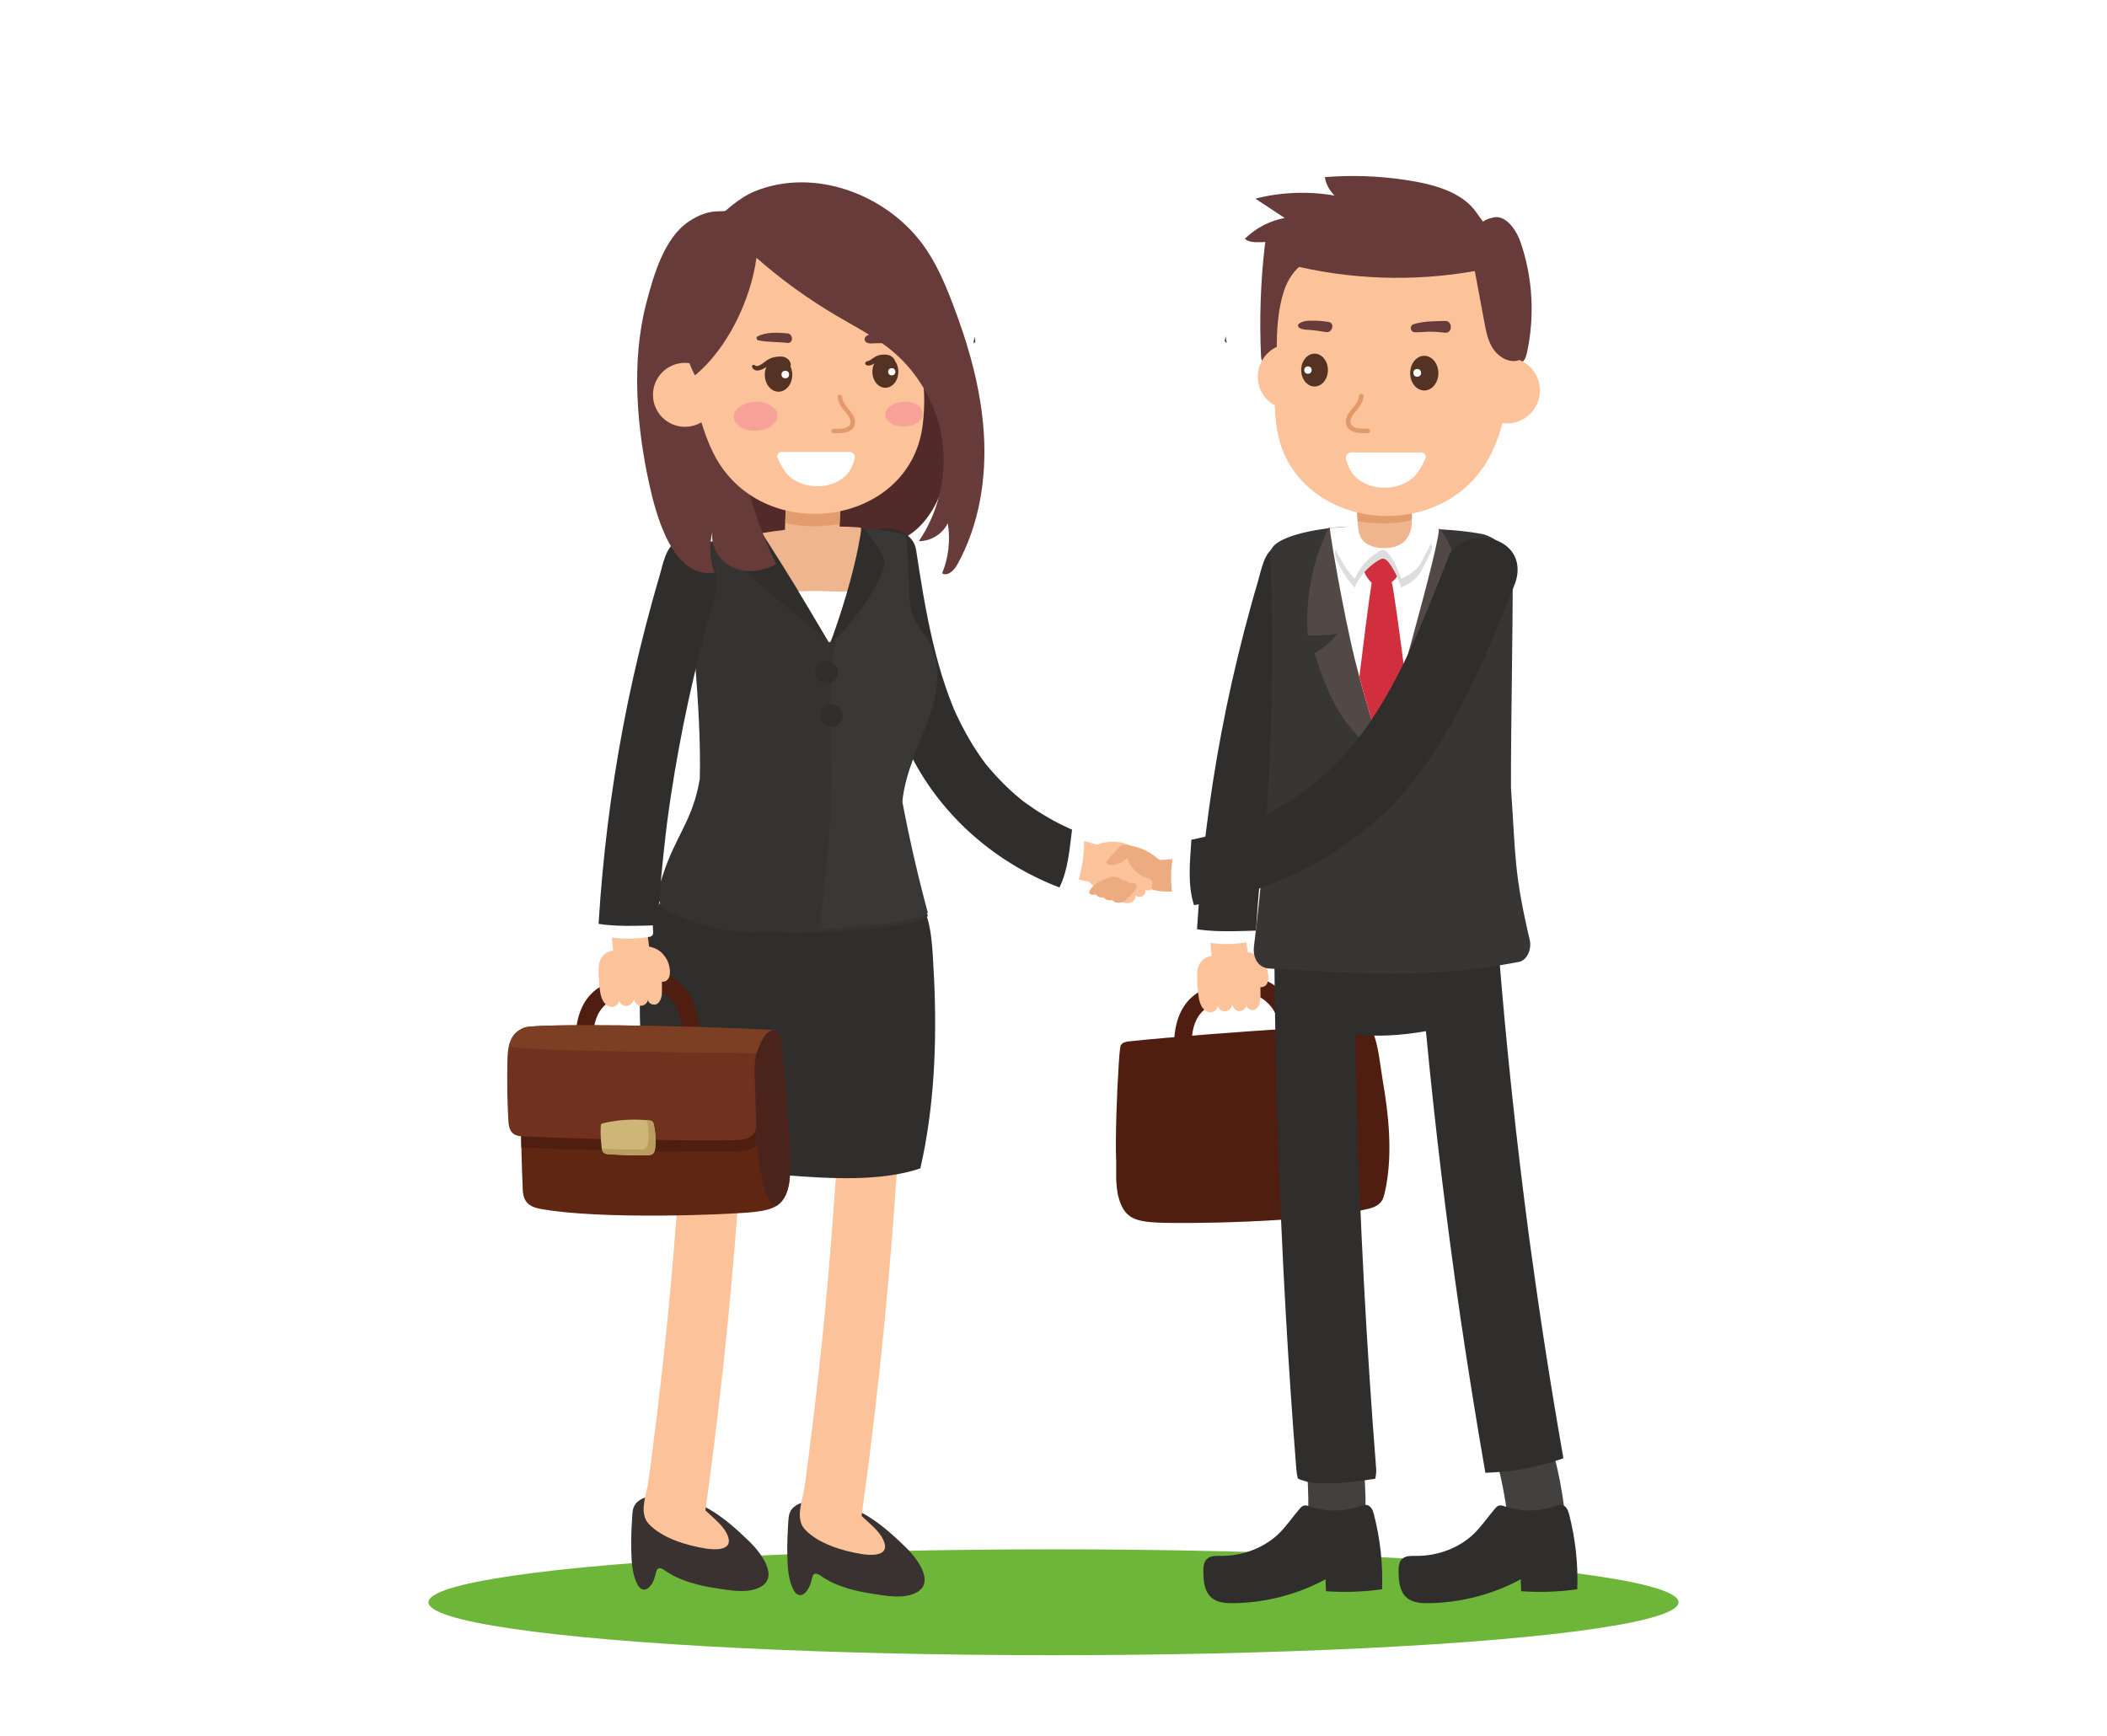 <?xml version="1.0" encoding="utf-8"?>
<!-- Generator: Adobe Illustrator 18.0.0, SVG Export Plug-In . SVG Version: 6.00 Build 0)  -->
<!DOCTYPE svg PUBLIC "-//W3C//DTD SVG 1.1//EN" "http://www.w3.org/Graphics/SVG/1.1/DTD/svg11.dtd">
<svg version="1.1" id="Layer_1" xmlns="http://www.w3.org/2000/svg" xmlns:xlink="http://www.w3.org/1999/xlink" x="0px" y="0px"
	 viewBox="0 0 2272 1872" enable-background="new 0 0 2272 1872" xml:space="preserve">
<rect fill="#FFFFFF" width="2272" height="1872"/>
<ellipse fill="#6eb639" cx="1136" cy="1727.9" rx="674" ry="57.1"/>
<g>
	<g>
		<path fill="#3A3230" d="M976.8,1668.7c-13.7-13.3-28-26.3-45-36c-17-9.7-37-15.8-57-14.1c-9.1,0.8-19,4-22.7,11.6
			c-1.5,3-1.7,6.4-2,9.7c-0.8,12.9-1.5,25.9-1.1,38.8c0.4,12.1,1,25.1,6.7,36c3,5.7,7.9,7.6,12.7,2.8c4.1-4,6.2-10.5,7.3-15.8
			c0.1-0.3,0.1-0.6,0.2-0.8c0.3-1.2,0.7-2.5,1.7-3.2c2.1-1.5,5.1,0.1,7.3,1.6c16.7,11.7,37.1,16.6,57,19.6c13.8,2.1,31,5.3,44.3-0.5
			C1010.5,1707.8,988,1679.6,976.8,1668.7z"/>
		<path fill="#3A3230" d="M808.5,1662.8c-13.7-13.3-28-26.3-45-36c-17-9.7-37-15.8-57-14.1c-9.1,0.8-19,4-22.7,11.6
			c-1.5,3-1.7,6.4-2,9.7c-0.8,12.9-1.5,25.9-1.1,38.8c0.4,12.1,1,25.1,6.7,36c3,5.7,7.9,7.6,12.7,2.8c4.1-4,6.2-10.5,7.3-15.8
			c0.1-0.3,0.1-0.6,0.2-0.8c0.3-1.2,0.7-2.5,1.7-3.2c2.1-1.5,5.1,0.1,7.3,1.6c16.7,11.7,37.1,16.6,57,19.6c13.8,2.1,31,5.3,44.3-0.5
			C842.1,1701.9,819.7,1673.7,808.5,1662.8z"/>
		<path fill="#FCC29A" d="M1247.3,937.7c-7.1-12.1-17.9-22.3-31-27.1c-10.7-3.9-22.9-3.9-33.3,0.4c-6.4-1.7-13.8-5-20.4-4.5
			c0,0,0,0,0,0c-0.7-0.1-1.4-0.1-2-0.1c-0.2,0-0.3-0.1-0.5-0.1c-1.8-0.5-3,0.9-2.9,2.4c-0.3,0.6-0.6,1.1-0.9,1.7
			c-1.1-0.1-2.1,0-3.1,0.4c-4.1,1.8-3.2,13.4-3.1,16.9c0,0.6,0.3,1.1,0.6,1.4c0,0.4-0.1,0.8-0.1,1.2c0,1.6,0,3.3,0.1,4.9
			c-0.1,1.3-0.2,2.6-0.3,3.8c-0.9,1.1-0.8,3.1,0.8,3.9c0.1,1.2,0.3,2.4,0.4,3.5c1.5-0.1,2.9-0.3,4.4-0.4c5.8,2.3,11.7,3.8,17.8,4.6
			c9.4,9.2,20.7,16.5,33,21.3c3.6,1.4,7.4,2.6,11.2,1.8c3.7-0.8,7.1-4.4,6.4-8.2c2,1.9,5.3,2.2,7.7,0.8s3.7-4.4,3-7.1
			c1.8,1.5,4.8,1.5,6.4-0.2c1.7-1.6,1.9-4.6,0.4-6.4c3.1,2.1,7.5-0.8,8.3-4.4C1250.8,944.5,1249.2,940.8,1247.3,937.7z"/>
		<path fill="#FCC29A" d="M767.6,1177.6c-19.1,0.7-30.5,16.1-31.5,33.9c-2,34.4-4.2,68.9-6.9,103.3c-1.3,17.2-2.7,34.4-4.2,51.6
			c-0.7,8.6-1.5,17.2-2.3,25.8c-0.4,4.7-0.9,9.4-1.3,14.1c-0.1,1.4-0.3,2.8-0.4,4.2c-0.1,1.2-0.3,2.7-0.3,3.4
			c-4,40.6-8.5,81.1-13.5,121.6c-2.5,20.5-5.2,41-7.9,61.4c-1.9,14.3-11.2,34.9,0.7,47c14.9,15.2,40.4,22.7,60.7,26
			c8.8,1.4,29.8,3.1,24.4-12.7c-3.8-11.1-14.7-19-22.8-26.9c-0.5-0.5-1.1-1-1.6-1.5c19.3-139.2,33-279.2,40.9-419.5
			C802.5,1191.3,784.2,1177,767.6,1177.6z"/>
		<path fill="#FCC29A" d="M936,1183.6c-19.1,0.7-30.5,16.1-31.5,33.9c-2,34.4-4.2,68.9-6.9,103.3c-1.3,17.2-2.7,34.4-4.2,51.6
			c-0.7,8.6-1.5,17.2-2.3,25.8c-0.4,4.7-0.9,9.4-1.3,14.1c-0.1,1.4-0.3,2.8-0.4,4.2c-0.1,1.2-0.3,2.7-0.3,3.4
			c-4,40.6-8.5,81.1-13.5,121.6c-2.5,20.5-5.2,41-7.9,61.4c-1.9,14.3-11.2,34.9,0.7,47c14.9,15.2,40.4,22.7,60.7,26
			c8.8,1.4,29.8,3.1,24.4-12.7c-3.8-11.1-14.7-19-22.8-26.9c-0.5-0.5-1.1-1-1.6-1.5c19.3-139.2,33-279.2,40.9-419.5
			C970.9,1197.3,952.6,1183,936,1183.6z"/>
		<path fill="#583013" d="M1051.8,368.6c-0.3-1.9-0.7-3.9-1-5.8c-0.3,2.5-0.7,5.1-1.2,7.6C1050.3,369.8,1051,369.2,1051.8,368.6z"/>
		<path fill="#302E2D" d="M997.2,1236.9c12.6-68.6,13.1-138.1,8.6-207.4c-0.9-13.3-2-26.2-5.7-39c-3.1-10.9-6.5-21.6-8.2-32.8
			c-1-2-2.2-3.8-3.6-5.6c-0.1-0.1-0.1-0.1-0.2-0.2c-75.1-14-153-13.4-227.9,1.8c-1.7-4.4-6.1-7.7-10.5-7c-1.1-1.2-2.5-2.2-4.1-2.8
			c0,0,0-0.1-0.1-0.1c-1.1-2.5-3-4.5-6-5.4c-4.6-1.4-11.2,1.6-12,7.2c-0.1,0.8-0.2,1.6-0.4,2.3c-0.1,0.2-0.2,0.3-0.2,0.5
			c-0.7,1.3-1.5,2.6-2.2,3.8c-8.5,11.5-15.1,24.1-20,37.9c-1.2,3.4-2.2,6.9-3.1,10.4c-1.1,2.2-2.1,4.4-3,6.7
			c-8.9,21.8-8.6,46.3-8.7,69.7c-0.3,49.9,3.8,99.8,11.4,149.1c0.5,3.1,2,5.1,3.9,6.3c-0.1,1-0.1,2.1-0.2,3.1
			c-0.3,5,59.1,18.8,66.1,20.5c24.7,5.7,49.8,9.5,75.1,11.4c45,3.5,102.8,7.5,146.2-7.3C994.2,1252.4,995.7,1244.7,997.2,1236.9z"/>
		<g>
			<path fill="#501E10" d="M739.6,1067.2c-11.2-14.3-28.2-21.8-46.3-18.8c-16.1,2.6-33.8,7.7-47.5,16.6
				c-16.2,10.6-22.8,27.8-24.7,46.3c-0.5,5.2,4.7,9.5,9.5,9.5c5.6,0,9-4.4,9.5-9.5c1.3-12.6,5.9-23.7,16.7-30.8
				c10.9-7.1,24.9-10.2,37.4-13c12.6-2.8,22.7,2.2,30.7,11.8c9.1,10.8,10.4,27,10.6,40.4c0.1,12.3,19.2,12.3,19,0
				C754.5,1101.2,751.3,1082.1,739.6,1067.2z"/>
			<g>
				<path fill="#5F2712" d="M741.5,1138.7c-46.2,8.6-91.5,22.1-135.8,37.7c-14.1,4.9-28.3,10.2-40.2,19.3c-1.2,0.9-2.3,1.9-3,3.2
					c-0.8,1.6-0.8,3.4-0.8,5.2c0,22.9,0.9,53,2,78.9c0.5,12.6,6.3,18.3,18.7,20.6c65.3,12.1,204.2,6.2,228.9,3.6
					c7.3-0.8,14.8-1.7,21.6-4.5c24.2-9.7,18.7-45.7,18.5-65.7c-0.4-35.7-8.9-119.2-11-122.3c-4.3-6.2-13.7-2.7-21.2-1.9
					c-19.1,2-35.3,14.5-53.6,20.5C757.7,1135.9,749.6,1137.2,741.5,1138.7z"/>
				<path fill="#4A241B" d="M840.2,1114.7c-4.3-6.2-13.7-2.7-21.2-1.9c-0.4,0-0.8,0.1-1.2,0.2c-2.6,18.2-6.2,36.5-6.6,54.9
					c-0.4,20,1.5,40.4,4,60.2c2.3,18.1,4.4,37,9.3,54.6c2.4,8.5,6,15.4,12.3,17.9c19.5-12,14.6-44.9,14.4-63.7
					C850.9,1201.3,842.4,1117.7,840.2,1114.7z"/>
				<g>
					<path fill="#5F2712" d="M850.5,1278.1c-0.1,0.5-0.2,1-0.3,1.4C850.2,1279.1,850.4,1278.6,850.5,1278.1z"/>
					<path fill="#5F2712" d="M850,1280.3c-0.1,0.5-0.2,0.9-0.3,1.4C849.7,1281.2,849.9,1280.8,850,1280.3z"/>
					<path fill="#5F2712" d="M850.8,1275.9c-0.1,0.5-0.2,1.1-0.3,1.6C850.7,1276.9,850.8,1276.4,850.8,1275.9z"/>
					<path fill="#5F2712" d="M849.4,1282.5c-0.1,0.4-0.3,0.9-0.4,1.3C849.2,1283.4,849.3,1282.9,849.4,1282.5z"/>
					<path fill="#5F2712" d="M851.6,1269.4c-0.2,2.1-0.4,4.2-0.7,6.2C851.2,1273.5,851.4,1271.5,851.6,1269.4z"/>
					<path fill="#5F2712" d="M847.2,1288.6c-0.2,0.4-0.4,0.8-0.6,1.1C846.8,1289.4,847,1289,847.2,1288.6z"/>
					<path fill="#5F2712" d="M851.7,1267.4c0,0.6-0.1,1.1-0.1,1.7C851.7,1268.5,851.7,1268,851.7,1267.4z"/>
					<path fill="#5F2712" d="M848.8,1284.6c-0.1,0.4-0.3,0.8-0.4,1.2C848.5,1285.4,848.6,1285,848.8,1284.6z"/>
					<path fill="#5F2712" d="M845.1,1292.3c-0.2,0.4-0.5,0.7-0.7,1C844.7,1293,844.9,1292.7,845.1,1292.3z"/>
					<path fill="#5F2712" d="M848,1286.6c-0.2,0.4-0.3,0.8-0.5,1.2C847.7,1287.4,847.9,1287.1,848,1286.6z"/>
					<path fill="#5F2712" d="M851.9,1255.9c0,0.5,0,0.9,0,1.4C851.9,1256.8,851.9,1256.3,851.9,1255.9z"/>
					<path fill="#5F2712" d="M851.8,1251.3c0,0.5,0,0.9,0,1.4C851.8,1252.2,851.8,1251.7,851.8,1251.3z"/>
					<path fill="#5F2712" d="M851.7,1249c0,0.5,0,1,0.1,1.5C851.7,1249.9,851.7,1249.4,851.7,1249z"/>
					<path fill="#5F2712" d="M851.5,1243.6c0.1,1.5,0.1,3.1,0.2,4.8C851.6,1246.7,851.5,1245.1,851.5,1243.6z"/>
					<path fill="#5F2712" d="M851.4,1241.5c0,0.4,0,0.9,0,1.3C851.4,1242.4,851.4,1242,851.4,1241.5z"/>
					<path fill="#5F2712" d="M851.3,1239.5c0,0.4,0,0.9,0,1.3C851.3,1240.4,851.3,1239.9,851.3,1239.5z"/>
					<path fill="#5F2712" d="M851.9,1262.9c0,0.5,0,1,0,1.5C851.9,1263.8,851.9,1263.3,851.9,1262.9z"/>
					<path fill="#5F2712" d="M851.9,1260.5c0,0.5,0,1,0,1.4C851.9,1261.5,851.9,1261,851.9,1260.5z"/>
					<path fill="#5F2712" d="M851.8,1265.2c0,0.5,0,1-0.1,1.5C851.8,1266.2,851.8,1265.7,851.8,1265.2z"/>
					<path fill="#5F2712" d="M844,1294.1c-0.2,0.3-0.5,0.7-0.8,1C843.5,1294.7,843.7,1294.4,844,1294.1z"/>
					<path fill="#5F2712" d="M851.8,1253.6c0,0.5,0,0.9,0,1.4C851.9,1254.5,851.9,1254,851.8,1253.6z"/>
					<path fill="#5F2712" d="M851.9,1258.2c0,0.5,0,0.9,0,1.4C851.9,1259.1,851.9,1258.7,851.9,1258.2z"/>
					<path fill="#5F2712" d="M846.2,1290.5c-0.2,0.4-0.4,0.7-0.6,1.1C845.8,1291.3,846,1290.9,846.2,1290.5z"/>
					<path fill="#5F2712" d="M839.7,1298.6c-0.3,0.3-0.7,0.6-1.1,0.8C839,1299.1,839.4,1298.9,839.7,1298.6z"/>
					<path fill="#5F2712" d="M841.2,1297.2c-0.3,0.3-0.6,0.6-0.9,0.9C840.6,1297.8,840.9,1297.5,841.2,1297.2z"/>
					<path fill="#5F2712" d="M817.9,1113c-8.7,1.1-16.8,4.3-24.8,8.1c8,0.3,15.8,0.7,23.4,1C816.9,1119,817.4,1116,817.9,1113z"/>
					<path fill="#5F2712" d="M838.1,1299.8c-0.4,0.3-0.8,0.6-1.2,0.8C837.3,1300.4,837.7,1300.1,838.1,1299.8z"/>
					<path fill="#5F2712" d="M851.3,1237c0,0.6,0,1.2,0,1.9C851.3,1238.2,851.3,1237.6,851.3,1237c-0.1-5-0.3-11-0.6-17.6
						C851,1226,851.2,1232,851.3,1237z"/>
					<path fill="#5F2712" d="M842.7,1295.7c-0.3,0.3-0.6,0.6-0.8,0.9C842.1,1296.3,842.4,1296,842.7,1295.7z"/>
					<path fill="#4A241B" d="M846.6,1166c0.2,1.6,0.3,3.3,0.5,4.9C846.9,1169.3,846.8,1167.6,846.6,1166z"/>
					<path fill="#4A241B" d="M851.9,1259.6c0,0.3,0,0.6,0,0.9C851.9,1260.2,851.9,1259.9,851.9,1259.6z"/>
					<path fill="#501E10" d="M794.4,1241.8c8,0,17.4-0.9,21.6-7.7c-0.2-2-0.5-4-0.7-6c-2.5-19.9-4.3-40.2-4-60.2
						c0.3-15.4,2.8-30.6,5.2-45.8c-7.6-0.4-15.4-0.7-23.4-1c-9.1,4.3-18.1,9.1-27.6,12.3c-7.8,2.5-15.9,3.9-23.9,5.4
						c-46.2,8.6-91.5,22.1-135.8,37.7c-14.1,4.9-28.3,10.2-40.2,19.3c-1.2,0.9-2.3,1.9-3,3.2c-0.8,1.6-0.8,3.4-0.8,5.2
						c0,10,0.2,21.3,0.4,33.1c2,0.4,4.1,0.5,6.1,0.6C643.5,1240.9,719,1242.2,794.4,1241.8z"/>
					<path fill="#4A241B" d="M850.5,1217.2c0,0.7,0.1,1.5,0.1,2.2C850.6,1218.7,850.6,1218,850.5,1217.2z"/>
					<path fill="#4A241B" d="M851.9,1264.3c0,0.3,0,0.5,0,0.8C851.8,1264.9,851.9,1264.6,851.9,1264.3z"/>
					<path fill="#4A241B" d="M851.4,1242.9c0,0.2,0,0.4,0,0.7C851.4,1243.3,851.4,1243.1,851.4,1242.9z"/>
					<path fill="#4A241B" d="M848.2,1183.4c0.1,1.7,0.3,3.3,0.4,5C848.4,1186.7,848.3,1185.1,848.2,1183.4z"/>
					<path fill="#4A241B" d="M851.9,1262c0,0.3,0,0.6,0,0.9C851.9,1262.6,851.9,1262.3,851.9,1262z"/>
					<path fill="#4A241B" d="M849.2,1195.9c0.3,4.1,0.6,8.2,0.8,12.1C849.7,1204.1,849.5,1200,849.2,1195.9z"/>
					<path fill="#4A241B" d="M851.7,1248.3c0,0.2,0,0.4,0,0.6C851.7,1248.8,851.7,1248.5,851.7,1248.3z"/>
					<path fill="#4A241B" d="M851.4,1240.8c0,0.2,0,0.5,0,0.7C851.4,1241.3,851.4,1241.1,851.4,1240.8z"/>
					<path fill="#4A241B" d="M851.9,1257.3c0,0.3,0,0.6,0,0.9C851.9,1257.9,851.9,1257.6,851.9,1257.3z"/>
					<path fill="#4A241B" d="M851.7,1250.4c0,0.3,0,0.6,0,0.9C851.8,1251,851.7,1250.7,851.7,1250.4z"/>
					<path fill="#4A241B" d="M851.3,1238.9c0,0.2,0,0.4,0,0.6C851.3,1239.3,851.3,1239.1,851.3,1238.9z"/>
					<path fill="#4A241B" d="M851.8,1252.7c0,0.3,0,0.6,0,0.9C851.8,1253.3,851.8,1253,851.8,1252.7z"/>
					<path fill="#4A241B" d="M851.9,1254.9c0,0.3,0,0.6,0,0.9C851.9,1255.6,851.9,1255.3,851.9,1254.9z"/>
					<path fill="#4A241B" d="M851.6,1269.1c0,0.1,0,0.2,0,0.3C851.6,1269.3,851.6,1269.2,851.6,1269.1z"/>
					<path fill="#4A241B" d="M848.3,1285.8c-0.1,0.3-0.2,0.5-0.3,0.8C848.1,1286.4,848.2,1286.1,848.3,1285.8z"/>
					<path fill="#4A241B" d="M847.5,1287.8c-0.1,0.3-0.2,0.5-0.4,0.8C847.3,1288.4,847.4,1288.1,847.5,1287.8z"/>
					<path fill="#4A241B" d="M840.3,1298.1c-0.2,0.2-0.4,0.3-0.6,0.5C839.9,1298.4,840.1,1298.2,840.3,1298.1z"/>
					<path fill="#4A241B" d="M851.8,1266.7c0,0.2,0,0.5,0,0.7C851.7,1267.2,851.8,1266.9,851.8,1266.7z"/>
					<path fill="#4A241B" d="M841.8,1296.6c-0.2,0.2-0.4,0.4-0.6,0.6C841.4,1297,841.6,1296.8,841.8,1296.6z"/>
					<path fill="#4A241B" d="M843.2,1295c-0.2,0.2-0.4,0.4-0.5,0.6C842.8,1295.5,843,1295.3,843.2,1295z"/>
					<path fill="#4A241B" d="M849.6,1281.7c-0.1,0.3-0.1,0.5-0.2,0.8C849.5,1282.2,849.6,1282,849.6,1281.7z"/>
					<path fill="#4A241B" d="M845.6,1291.6c-0.1,0.2-0.3,0.5-0.4,0.7C845.3,1292.1,845.4,1291.9,845.6,1291.6z"/>
					<path fill="#4A241B" d="M846.6,1289.8c-0.1,0.3-0.3,0.5-0.4,0.8C846.3,1290.3,846.5,1290,846.6,1289.8z"/>
					<path fill="#4A241B" d="M849,1283.8c-0.1,0.3-0.2,0.5-0.3,0.8C848.8,1284.3,848.9,1284.1,849,1283.8z"/>
					<polygon fill="#4A241B" points="836.8,1300.6 836.8,1300.6 836.8,1300.6 					"/>
					<path fill="#4A241B" d="M850.9,1275.6c0,0.1,0,0.2,0,0.3C850.9,1275.8,850.9,1275.7,850.9,1275.6z"/>
					<path fill="#4A241B" d="M817.9,1113L817.9,1113c0.4-0.1,0.8-0.1,1.2-0.2C818.6,1112.9,818.2,1112.9,817.9,1113z"/>
					<path fill="#4A241B" d="M844.5,1293.4c-0.2,0.2-0.3,0.5-0.5,0.7C844.1,1293.8,844.3,1293.6,844.5,1293.4z"/>
					<path fill="#4A241B" d="M845.3,1151.9c0.2,1.5,0.3,3,0.5,4.6C845.6,1154.9,845.4,1153.4,845.3,1151.9z"/>
					<path fill="#4A241B" d="M850.6,1277.5c0,0.2-0.1,0.4-0.1,0.6C850.5,1277.9,850.5,1277.7,850.6,1277.5z"/>
					<path fill="#4A241B" d="M838.6,1299.4c-0.2,0.1-0.4,0.3-0.6,0.4C838.3,1299.7,838.5,1299.6,838.6,1299.4z"/>
					<path fill="#4A241B" d="M850.1,1279.6c-0.1,0.3-0.1,0.5-0.2,0.8C850,1280.1,850.1,1279.8,850.1,1279.6z"/>
				</g>
				<path fill="#70311F" d="M548,1132c-0.7,4.7-0.8,9.6-0.9,14.7c-0.4,20.2-0.1,40.5,1,60.7c0.3,5.5,1,11.7,5.3,15.1
					c3.3,2.6,7.8,2.9,12,3.1c75.4,3.1,150.8,4.5,226.2,4c8,0,17.5-0.9,21.6-7.8c2.3-3.8,2.2-8.6,2.1-13c-0.5-16.1-1-32.1-1.5-48.2
					c-0.3-9.4-0.5-19.2,3-28c3.5-8.8,8.8-22.2,18.2-21.7c-98.2-5.4-257.8-7.3-269.5-2.8C553.5,1112.9,549.5,1121.8,548,1132z"/>
				<path fill="#7C3F23" d="M565.5,1108.2c-10.8,4.2-15.1,11.9-16.9,20.9c44.3,3.7,88.7,4.3,133.1,4.9c23,0.3,45.9,1,68.9,1.2
					c21.6,0.2,43.3-0.2,64.9,1.2c0.4-1.3,0.8-2.5,1.3-3.8c3.5-8.8,8.8-22.2,18.2-21.7C736.8,1105.5,577.2,1103.6,565.5,1108.2z"/>
				<path fill="#CEB678" d="M705.1,1213c-0.3-1.2-0.6-2.5-1.4-3.3c-1.1-1.1-2.8-1.4-4.3-1.5c-16.4-1.7-33-0.7-49,3.1
					c-0.7,0.2-1.4,0.4-1.9,0.9c-0.6,0.6-0.7,1.6-0.7,2.5c-0.4,7.4,0,14.8,0.9,22.2c0.3,2.5,0.9,5.2,2.9,6.6c1.4,1,3.2,1.2,5,1.3
					c13.6,0.9,27.1,1.3,40.7,1.1c2.4,0,5-0.1,6.8-1.7c1.8-1.6,2.2-4.2,2.5-6.5C707.3,1229.3,706.8,1221.1,705.1,1213z"/>
				<g>
					<path fill="#BA9D5F" d="M705.1,1213c-0.3-1.2-0.6-2.5-1.4-3.3c-1.1-1.1-2.8-1.4-4.3-1.5c-0.5-0.1-1-0.1-1.6-0.1
						c1.5,7.7,1.9,15.6,1.1,23.4c-0.2,2.4-0.7,5-2.5,6.5c-1.8,1.6-4.4,1.7-6.8,1.7c-13.6,0.1-27.2-0.2-40.7-1.1c0,0,0,0-0.1,0
						c0.4,1.9,1.1,3.7,2.6,4.8c1.4,1,3.2,1.2,5,1.3c13.6,0.9,27.1,1.3,40.7,1.1c2.4,0,5-0.1,6.8-1.7c1.8-1.6,2.2-4.2,2.5-6.5
						C707.3,1229.4,706.8,1221.1,705.1,1213z"/>
				</g>
			</g>
		</g>
		<path fill="#FCC29A" d="M719.3,1035.3c-4.5-8.3-10.2-12.7-19.4-14.5c-0.6-5.5-1.4-11-2.1-16.6c-0.6-4.4-6.2-6.8-10.1-5.7
			c-2.4,0.7-4,2.1-4.9,3.9c-2.3,0-4.6,0.1-6.9,0.1c-0.4,0-0.9,0-1.3,0c-4.2-5.7-15.3-4.2-14.9,4.6c0.3,6,0.8,12.1,1.4,18.1
			c-6.1,0.5-11.8,4.7-14.1,10.8c-1.4,3.6-1.5,7.7-1.5,11.6c0,6.5,0.5,13,1.3,19.4c0.5,4.2,1.3,8.4,3.3,12.1c2,3.7,5.5,6.6,9.5,6.8
			c4,0.2,8.1-3.3,8-7.5c0.6,4,4.5,6.9,8.3,6.5c3.8-0.4,7-3.9,7.7-7.8c0.3,4,3.8,7.5,7.6,7.5s7.4-3.4,7.7-7.4
			c-0.9,4.7,5.7,7.9,9.6,5.4c3.9-2.5,5.2-7.9,5.3-12.7c0.1-4.8-0.1-6.6-0.1-11.2c0.3,0.1,0.6,0.1,0.9,0.1
			C725.8,1058.1,722.6,1041.2,719.3,1035.3z"/>
		<path fill="#FFFFFF" d="M1165.1,899.1c2.3,0.2,4,2.1,4,4.4c0,5.4-0.1,15.6-1.6,25.5c-1.4,9.5-4,18.8-5.6,23.8
			c-0.7,2.2-3,3.5-5.3,3l-17.2-4.1l8-54.6L1165.1,899.1z"/>
		<path fill="#512A29" d="M794.1,558.9c2.6,5.4,5.4,10.8,9.7,15c5.6,5.4,13.2,8.1,20.8,10.1c20.6,5.4,42,6.6,63.2,7.7
			c33.3,1.8,69.7,2.7,96.3-17.4c18.1-13.7,28.6-35.2,35.4-56.9c9.3-29.7-17.1-120.1-25.2-123.2c-30.4-11.6-73.4,11.2-106,11.8
			c-34.2,0.6-72.2,4.2-94.9,29.8c-14.5,16.3-19.9,39.3-18.3,61C776.7,518.5,784.7,539.3,794.1,558.9z"/>
		<path fill="#302E2D" d="M1156,894.6c-1-0.4-1.9-0.7-2.3-0.9c-2.8-1.3-5.7-2.6-8.5-4c-7-3.4-13.8-7.2-20.4-11.2
			c-6.7-4-13.1-8.4-19.3-12.9c-0.4-0.3-1.3-1-2.1-1.5c-1.1-0.9-2.1-1.7-3.2-2.6c-3.3-2.7-6.5-5.5-9.6-8.3
			c-5.8-5.2-11.2-10.7-16.5-16.4c-2.4-2.6-4.7-5.2-7-7.9c-1.4-1.6-2.7-3.2-4.1-4.9c-0.3-0.3-0.7-0.9-1.1-1.5
			c-9.8-13.1-18.3-27.2-25.7-41.8c-1.7-3.3-3.2-6.6-4.8-9.9c-0.9-2-1.8-4-2.7-6c-0.2-0.4-0.3-0.7-0.4-0.9c-3-7.4-5.8-14.8-8.4-22.4
			c-5.6-16.2-10.1-32.7-14-49.3c-7.8-32.8-13-66.1-18.1-99.4c-2.6-17.2-23.9-26.4-39.1-22.2c-18.2,5-24.9,22-22.2,39.1
			c10.9,71.1,23.4,142.5,56.8,207c33.8,65.1,91,114.2,159.1,140.4C1151.7,938.2,1153.3,916.1,1156,894.6z"/>
		<path fill="#353331" d="M1004.1,768.9c7.5-23.7,10-50.8-2.1-72.5c-5.2-9.4-12.9-17.3-17.1-27.3c-3.8-9.1-4.3-19.3-4.7-29.2
			c-0.7-16.4-1.4-32.9-2.1-49.3c-0.1-3.4-0.5-7.2-3-9.6c-1.8-1.7-4.3-2.2-6.7-2.6c-76.1-14-153.9,5.6-231.3,6.9
			c6.9,70.6,19.5,179,17.5,254.6c-7.6,45.5-26,60.6-40.1,104.6c-3.3,10.2-7.9,20.6-2.1,30.8c2.5,4.4,7.3,6.9,11.6,9
			c5.9,2.9,11.9,5.4,18,7.8c22.7,8.8,47.3,13.2,71.6,13.6c1.9,0,3.5-0.4,4.8-1.1c36,2.3,72.3,1.3,108.2-1.9
			c8.7-0.8,17.4-1.7,26.1-2.8c0.4-0.1,0.8-0.1,1-0.1c0,0,0,0,0.1,0c0.9-0.1,1.9-0.3,2.8-0.4c1.8-0.3,3.6-0.5,5.4-0.8
			c3.3-0.5,6.6-1.1,9.9-1.7c5.6-1.1,11.3-2.2,16.8-3.8c2.1-0.6,4.2-1.2,6.3-2c0.7-0.3,0.5-0.2-0.6,0.1c0.6-0.3,1.3-0.7,1.9-1
			c1.4-0.7,2.8-1.4,4.2-2.2c-10.8-40.1-20.1-80.6-27.8-121.5c1-9.4,2.7-18.7,5.3-27.9C984.5,814.7,996.6,792.6,1004.1,768.9z"/>
		<path fill="#3A3836" d="M883.5,1001.8c14.4-0.5,28.8-1.4,43.1-2.7c8.7-0.8,17.4-1.7,26.1-2.8c0.4-0.1,0.8-0.1,1-0.1c0,0,0,0,0.1,0
			c0.9-0.1,1.9-0.3,2.8-0.4c1.8-0.3,3.6-0.5,5.4-0.8c3.3-0.5,6.6-1.1,9.9-1.7c5.6-1.1,11.3-2.2,16.8-3.8c2.1-0.6,4.2-1.2,6.3-2
			c0.7-0.3,0.5-0.2-0.6,0.1c0.6-0.3,1.3-0.7,1.9-1c1.4-0.7,2.8-1.4,4.2-2.2c-10.8-40.1-20.1-80.6-27.8-121.5
			c1-9.4,2.7-18.7,5.3-27.9c6.6-24,18.7-46.1,26.2-69.8c7.5-23.7,10-50.8-2.1-72.5c-5.2-9.4-12.9-17.3-17.1-27.3
			c-3.8-9.1-4.3-19.3-4.7-29.2c-0.7-16.4-1.4-32.9-2.1-49.3c-0.1-3.4-0.5-7.2-3-9.6c-1.8-1.7-4.3-2.2-6.7-2.6
			c-11.7-2.2-23.4-3.5-35.2-4.3c-0.8,2.8-1.6,5.5-2.3,8.3c-5.1,18.6-9.9,37.3-14.8,55.9c-4.8,18.3-10.9,36.6-14.9,55.1
			c-7.7,35.4-6.6,71.9-5.5,107.9c1.2,36.3,0.7,72.1-2.2,108.3C891.1,938,887.4,969.9,883.5,1001.8z"/>
		<path fill="#302E2D" d="M949.9,596.3c-3.5-6.2-7.4-12.3-11.6-18.1c-2.4-3.3-5-6.6-8.5-8.7c-5.9,1.1-12.9,0.2-18.4,0.2
			c-16.6-0.2-33.5,1.6-50.1,2.9c-13.8,1-27.7,0.6-41.5,1.7c-0.1,0-0.3,0.1-0.4,0.1c-0.3,0.1-0.5,0.1-0.7,0.1
			c-1.8,1.4-3.4,3.1-4.9,4.8c-6.4,7.1-12.2,14.8-17.1,23c-0.8,1.4-1.7,2.9-1.5,4.5c0.2,1.8,1.6,3.1,2.9,4.3
			c27.1,24.5,55,48,83.8,70.5c5,3.9,10.1,7.8,16.1,10.2c22.6-20.9,40.8-46.4,53.2-74.5c1.3-2.9,2.5-5.8,2.6-9
			C954.1,604.1,952,600.1,949.9,596.3z"/>
		<path fill="#FFFFFF" d="M704.3,1005.6c0.1,2.3-1.4,4.3-3.5,4.6c-5,0.8-14.3,2.1-23.6,2.1c-8.9,0-17.7-1.3-22.6-2.1
			c-2.1-0.4-3.7-2.5-3.5-4.8l1.4-17.6h51L704.3,1005.6z"/>
		<path fill="#EFB58E" d="M857.6,632c18,29.5,34.9,58.8,35.9,60c0.6,0.7,1.7,0.6,2.1-0.1c0,0,0,0,0,0c1.1-1.8,12.6-34.1,21.1-65.2
			c7.1-25.8,11.7-50.7,11.9-56.4c0-0.7-0.5-1.3-1.2-1.4c-35.3-3-69.7,0.4-105.6,5.9C821.5,574.9,840.2,603.5,857.6,632z"/>
		<path fill="#EFB58E" d="M911.4,615.5c0.1-0.1,0.2-0.2,0.3-0.2c0-0.1,0.1-0.2,0.2-0.4c0.4-0.8,0.5-1,0.4-0.7
			c0.6-1.7,1.2-3.5,1.6-5.2c0.8-3.2,1.5-6.5,2.3-9.7c1.6-7.3,3.5-14.4,4.9-21.7c0.2-2.7,0.3-5.4,0.8-7.9c-5.5-0.5-11.1-1.1-16.6-1
			l1.2-27.7l-58.7-2.6l-1.5,34.5c-4.7,0.3-9.4,0.7-14.1,1.1c2.1,5.1,3.8,10.9,4.4,16.6c1.9,6,4.2,11.8,7.3,17.4
			c18.1,15.3,37.8,29.8,49.4,36.2c0.1-0.2,0.3-0.4,0.4-0.5c5.9-4.9,11.6-11.5,16.8-18.7C908.5,622,908.2,618.4,911.4,615.5z"/>
		<path fill="#302E2D" d="M767,603.3c-0.5-1-1-2.1-1.6-3.1c-5.4-9.7-16.1-20.4-27.7-19c-2.8,0.3-5.4,1-7.7,2.3
			c-12.6,7.1-15.1,25.3-18.9,37.9c-5.3,17.8-10.2,35.8-14.9,53.8c-9.3,36-17.5,72.3-24.4,108.9c-13.2,69.8-21.9,140.4-26.3,211.4
			c0,0.3,0,0.5,0,0.8c13.1,2.1,26.6,2.3,39.8,2.1c7.9-0.1,15.8-0.3,23.7-0.6c0.1-0.8,0.2-1.5,0.2-2.3c2-32.2,4.9-64.3,8.7-96.4
			c0.4-3.4,0.8-6.7,1.2-10.1c0.2-1.2,0.9-7.1,1.2-9c1-7.7,2.2-15.3,3.3-22.9c2.4-15.9,5.1-31.9,8-47.7
			c6.6-36.4,14.5-72.7,23.7-108.6c4.5-17.6,8.9-35.3,14.4-52.5C774.3,633.5,773.3,617.2,767,603.3z"/>
		<path fill="#663B39" d="M783.4,227.3c-6.3,1.7-19.3-2.9-41,11.8c-25.6,17.4-37.2,55.7-45.6,88.2c-16.4,63.2-10,134.8,3.5,195.7
			c7,31.5,25.1,102.1,70.3,94.4c-5.5-14.1-6.3-29.9-2.1-44.5c-3.2,15.8,7.2,32.5,21.9,39.1c14.7,6.6,32.4,4.2,46.6-3.6
			c-47.2-96.6-57.4-210.8-28.1-314.3c4-14.1,8.8-28.8,5.8-43.2C811.7,236.7,797.5,223.4,783.4,227.3z"/>
		<path fill="#E29C6E" d="M847.8,538.2c0,0-1.1,23.9-1.1,23.9c-0.2,4.4,27.3,5.4,30.3,5.5c3.9,0,28.3-1.4,28.3-2.8
			c0,0,1.1-24,1.1-24L847.8,538.2z"/>
		<g>
			<path fill="#FCC29A" d="M996,336.1c-31.6-38.8-77-65.1-126.9-67.4c-28.5-1.3-58,2.7-82.4,18c-10.9,6.9-21.7,16.1-28.8,26.6
				C751,323.5,746.1,335,745,346c-0.3,2.7-1.1,5.3-2.4,7.4c-2.1,51.9,11.8,105.6,26.6,135.2c50.4,101.3,211.9,80.5,225.7-30
				c2.7-21.4,1.6-39.2,0.5-47.1C992.7,391.3,996.2,372.5,996,336.1z"/>
			
				<ellipse transform="matrix(0.999 -4.509625e-002 4.509625e-002 0.999 -19.414 37.201)" fill="#F7A299" cx="814.8" cy="448.9" rx="23.6" ry="15.6"/>
			
				<ellipse transform="matrix(0.999 -4.509625e-002 4.509625e-002 0.999 -19.146 44.419)" fill="#F7A299" cx="974.9" cy="446.6" rx="20.2" ry="13.4"/>
			<circle fill="#FCC29A" cx="738.6" cy="425.8" r="34.5"/>
			<path fill="#E39A6A" d="M908.1,428.1c-0.2-3.1-5.1-3.1-4.8,0c0.4,5.3,2.9,9.6,6.1,13.7c3,3.8,7.1,7.6,7.6,12.6
				c1,8.9-12.5,8.1-18.1,8.1c-3.1,0-3.1,4.9,0,4.8c7.8-0.1,20.9,0.2,22.8-9.7C924.1,445.3,908.8,439.5,908.1,428.1z"/>
			<g>
				<ellipse fill="#543324" cx="839.5" cy="404.2" rx="14.8" ry="18.2"/>
				<circle fill="#FFFFFF" cx="846.8" cy="403.9" r="4.1"/>
				<path fill="#543324" d="M847.7,385.9c-3.9-2-8.7-1.6-12.8-0.7c-3.7,0.7-6.7,2.4-9.7,4.6c-2.3,1.7-8.3,6.9-11.1,4.2
					c-1.6-1.5-4.1,0.4-3,2.3c4.9,8.2,15.7-1.3,21.1-3.8c2.4-1.2,6.5-1.6,9.6-1.5c1.4,0.1,2.7,0.4,3.9,1.2c1.1,0.7,0.8,3,1.6,4
					c1,1.3,2.9,1.9,4.2,0.5C854.6,393.1,851.2,387.6,847.7,385.9z"/>
			</g>
			<g>
				<ellipse fill="#543324" cx="954.7" cy="400.9" rx="14" ry="17.3"/>
				<circle fill="#FFFFFF" cx="961.6" cy="400.9" r="3.9"/>
				<path fill="#543324" d="M960.9,384.1c-2.5-1.6-5.9-1.8-8.8-1.7c-3.2,0.2-6.1,0.9-8.8,2.6c-1.6,0.9-3.1,2.1-4.6,3.1
					c-1.4,0.9-2.6,1.2-4.2,1.7c-1.6,0.5-2.1,2.9-0.5,3.8c5,2.7,10.7-3.7,15.4-4.7c2-0.4,4.3-0.5,6.3-0.2c1,0.2,2,0.5,2.7,1.1
					c1,0.9,1.1,2.1,2.4,2.8c1.2,0.6,3,0.4,3.7-1C965.9,388.5,963.4,385.7,960.9,384.1z"/>
			</g>
			<path fill="#FFFFFF" d="M916.2,487.4l-73.6,0c-3.3,0-5.5,3.4-4.2,6.4c2.1,4.6,5.1,10.7,8.5,15.2c12.3,16.7,42,20.8,60.6,7.6
				c8.5-6,11.8-13.3,14.1-22.1C922.6,490.9,919.9,487.4,916.2,487.4z"/>
		</g>
		<path fill="#FFFFFF" d="M884.4,637.4c-7.8-0.3-15.5,0.1-23.3,0.4c16.6,27.4,31.4,53,32.3,54.2c0.6,0.7,1.7,0.6,2.1-0.1
			c0,0,0,0,0,0c1-1.6,10-26.9,18-54.1C903.9,638.1,894.2,637.8,884.4,637.4z"/>
		<circle fill="#302E2D" cx="891.4" cy="725.2" r="12.2"/>
		<circle fill="#302E2D" cx="896.5" cy="771.9" r="12.2"/>
		<path fill="#663B39" d="M1060.9,467.7c-3-48.5-16.6-95.8-34-141.2c-8.5-22.1-18-44.1-32.1-63.2c-40.6-54.8-118-82.8-181.1-56.9
			c-17,7-34.8,23-47.2,36.5c-9.4,10.2-16.7,22.2-22,35c-15.4,37.2-14.4,91.5,4.9,126.9c35.2-29,60.2-81.7,66.3-126.8
			c26.8,23.6,55.8,44.5,86.5,62.6c11.6,6.8,23.5,13.3,35,20.4c-1,0.3-2,0.7-2.9,1.3c-3,2-2.4,6.3,1,7.5c3.1,1.1,6.4,0.4,9.7,0.3
			c2,0,4.1,0,6.1,0c4,2.8,7.9,5.8,11.7,9c28.8,24.3,48.2,59.5,53.3,96.9s-4.1,76.5-25.3,107.6c12.9,0.1,25.6-7.7,31.2-19.4
			c3,18.1,0.9,37.1-6.1,54.1c6.2,3.6,13.1-3.4,16.5-9.7C1055.9,566.1,1063.9,516.2,1060.9,467.7z"/>
	</g>
	<g>
		<g>
			<path fill="#42413F" d="M1469.8,1575c-1.1-10.1-2.7-18.3-9-25.8c-5.8-6.8-13.7-10.7-21.8-10.7c-8.2,0-16.1,3.9-21.8,10.7
				c-5.1,6.1-10,16.8-9,25.8c2,18.1,2.9,36.4,2.5,54.6c-0.4,19.9,14.3,36.5,30.9,36.5c17.1,0,30.5-16.6,30.9-36.5
				C1472.7,1611.4,1471.8,1593.2,1469.8,1575z"/>
			<path fill="#302E2D" d="M1378.4,1654.4c8.8-8.4,15.3-18.4,23.2-27.5c1.2-1.4,2.6-2.9,4.5-3.3c2.1-0.5,4.3,0.3,6.3,1
				c17.1,5.8,36.6,5.8,53.6-0.2c2.5-0.9,5.2-1.9,7.8-1.4c4.6,0.9,6.5,5.6,7.6,9.7c6.9,26.6,9.9,53.9,8.9,81.2
				c-20,2.8-40.3,3.5-60.5,2.1c-0.2-4.3-0.3-8.6-0.5-12.9c-29.6,16.2-64.1,25.2-98.8,25.8c-7.5,0.1-15.6-0.3-21.7-4.2
				c-10-6.3-11.1-18.9-11.2-29.7c-0.1-5.4,0.3-11.7,5.2-14.9c3.8-2.5,9-2.2,13.8-2.2C1339.6,1678.1,1362.6,1669.4,1378.4,1654.4z"/>
		</g>
		<g>
			<path fill="#42413F" d="M1676.2,1571.1c-2.5-9.9-5.2-17.7-12.6-24.3c-6.7-5.9-15.1-8.7-23.1-7.5c-8.1,1.1-15.4,6.1-20.1,13.7
				c-4.2,6.7-7.6,18.1-5.3,26.8c4.5,17.7,7.9,35.6,10.2,53.7c2.4,19.8,19.3,34.1,35.7,31.8c16.9-2.4,27.9-20.7,25.5-40.5
				C1684.2,1606.7,1680.8,1588.8,1676.2,1571.1z"/>
			<path fill="#302E2D" d="M1588.9,1654.4c8.8-8.4,15.3-18.4,23.2-27.5c1.2-1.4,2.6-2.9,4.5-3.3c2.1-0.5,4.3,0.3,6.3,1
				c17.1,5.8,36.6,5.8,53.6-0.2c2.5-0.9,5.2-1.9,7.8-1.4c4.6,0.9,6.5,5.6,7.6,9.7c6.9,26.6,9.9,53.9,8.9,81.2
				c-20,2.8-40.3,3.5-60.5,2.1c-0.2-4.3-0.3-8.6-0.5-12.9c-29.6,16.2-64.1,25.2-98.8,25.8c-7.5,0.1-15.6-0.3-21.7-4.2
				c-10-6.3-11.1-18.9-11.2-29.7c-0.1-5.4,0.3-11.7,5.2-14.9c3.8-2.5,9-2.2,13.8-2.2C1550.2,1678.1,1573.2,1669.4,1588.9,1654.4z"/>
		</g>
		<g>
			<g>
				<path fill="#501E10" d="M1384.9,1073c-11.2-14.3-28.2-21.8-46.3-18.8c-16.1,2.6-33.8,7.7-47.5,16.6
					c-16.2,10.6-22.8,27.8-24.7,46.3c-0.5,5.2,4.7,9.5,9.5,9.5c5.6,0,9-4.4,9.5-9.5c1.3-12.6,5.9-23.7,16.7-30.8
					c10.9-7.1,24.9-10.2,37.4-13c12.6-2.8,22.7,2.2,30.7,11.8c9.1,10.8,10.4,27,10.6,40.4c0.1,12.3,19.2,12.3,19,0
					C1399.8,1107,1396.6,1087.9,1384.9,1073z"/>
				<path fill="#501E10" d="M1494.7,1278.8c6.8-36.4,2.7-76.8-3.6-113.1c-3-17.3-4.4-38.2-11.4-54.5c-0.8-1.6-1.8-3.1-2.7-4.6
					c-10.6-0.6-33.8,0.1-63.4,1.5c-5.9,0.3-12.2,0.6-18.6,1c-1.6,0.1-3.2,0.2-4.8,0.3c-3.3,0.2-6.6,0.4-9.9,0.6
					c-3.3,0.2-6.7,0.4-10.2,0.6c-6.8,0.4-13.8,0.9-20.9,1.4c-1.8,0.1-3.5,0.2-5.3,0.4c-3.6,0.2-7.1,0.5-10.7,0.8
					c-3.6,0.3-7.2,0.5-10.8,0.8c-7.2,0.5-14.5,1.1-21.7,1.6c-30.7,2.4-61.1,5.1-87.1,7.8c0.7-0.1,1.3-0.1,2,0
					c-0.7,0.1-1.3,0.2-1.9,0.3c-1.5,0.4-2.8,1-3.9,2c-0.3,0.3-0.6,0.6-0.9,1c-0.1,0.2-0.3,0.4-0.4,0.6c-0.1,0.1-0.1,0.3-0.2,0.5
					c-0.1,0.3-0.1,0.6-0.2,1c-0.2,1.2-0.4,3-0.7,5.4c-0.1,1.2-0.2,2.5-0.4,3.9c0,0.5-0.1,1-0.1,1.5c-0.2,2.5-0.4,5.4-0.6,8.5
					c0,0.6-0.1,1.3-0.1,1.9c-1.8,28.2-3.6,75.5-2.7,100c0,0.6,0,1.2,0.1,1.9c0,0.2,0,0.4,0,0.7c0,0.4,0,0.9,0,1.3c0,0.3,0,0.5,0,0.8
					c0,0.4,0,0.8,0,1.3c0,0.2,0,0.5,0,0.7c0,0.8,0,1.6,0,2.4c0,0.7,0,1.5,0,2.3c0,0.3,0,0.5,0,0.8c0,0.5,0,0.9,0,1.4
					c0,0.3,0,0.6,0,0.9c0,0.4,0,0.9,0,1.4c0,0.3,0,0.6,0,0.9c0,0.5,0,0.9,0,1.4c0,0.3,0,0.6,0,0.9c0,0.5,0,0.9,0,1.4
					c0,0.3,0,0.6,0,1c0,0.5,0,0.9,0.1,1.4c0,0.3,0,0.6,0,0.9c0,0.5,0.1,0.9,0.1,1.4c0,0.3,0,0.6,0.1,0.9c0,0.5,0.1,1,0.1,1.5
					c0,0.3,0,0.6,0.1,0.8c0,0.5,0.1,1,0.1,1.5c0,0.2,0.1,0.5,0.1,0.7c0.1,0.5,0.1,1.1,0.2,1.6c0,0.1,0,0.2,0,0.4
					c0.3,2.1,0.6,4.1,1,6.1c0,0.1,0,0.2,0.1,0.3c0.1,0.5,0.2,1,0.4,1.6c0.1,0.2,0.1,0.4,0.2,0.7c0.1,0.5,0.2,1,0.4,1.4
					c0.1,0.3,0.1,0.5,0.2,0.8c0.1,0.5,0.3,0.9,0.4,1.3c0.1,0.3,0.2,0.5,0.3,0.8c0.1,0.4,0.3,0.8,0.5,1.3c0.1,0.3,0.2,0.5,0.3,0.8
					c0.2,0.4,0.3,0.8,0.5,1.2c0.1,0.3,0.2,0.5,0.3,0.8c0.2,0.4,0.4,0.8,0.6,1.2c0.1,0.3,0.3,0.5,0.4,0.8c0.2,0.4,0.4,0.7,0.6,1.1
					c0.1,0.2,0.3,0.5,0.4,0.7c0.2,0.4,0.4,0.7,0.7,1.1c0.2,0.2,0.3,0.5,0.5,0.7c0.2,0.3,0.5,0.7,0.7,1c0.2,0.2,0.4,0.4,0.5,0.7
					c0.3,0.3,0.5,0.6,0.8,0.9c0.2,0.2,0.4,0.4,0.6,0.6c0.3,0.3,0.6,0.6,0.9,0.9c0.2,0.2,0.4,0.4,0.6,0.5c0.3,0.3,0.6,0.6,1,0.8
					c0.2,0.2,0.4,0.3,0.6,0.5c0.4,0.3,0.7,0.5,1.1,0.8c0.2,0.1,0.4,0.2,0.6,0.4c0.4,0.3,0.8,0.5,1.3,0.8c1.3,0.7,2.7,1.3,4.2,1.8
					c7,2.4,14.4,3,21.8,3.4c24.8,1.5,163.8,0.5,228.5-14.8c9.4-2.2,14.8-6.3,16.7-13.7C1493.2,1286.1,1494,1282.5,1494.7,1278.8z
					 M1203.7,1258.9c0-0.8,0-1.5,0-2.3c0,0,0,0.1,0,0.1C1203.7,1257.4,1203.7,1258.1,1203.7,1258.9z"/>
			</g>
			<path fill="#FCC29A" d="M1364.7,1041.1c-4.5-8.3-10.2-12.7-19.4-14.5c-0.6-5.5-1.4-11-2.1-16.6c-0.6-4.4-6.2-6.8-10.1-5.7
				c-2.4,0.7-4,2.1-4.9,3.9c-2.3,0-4.6,0.1-6.9,0.1c-0.4,0-0.9,0-1.3,0c-4.2-5.7-15.3-4.2-14.9,4.6c0.3,6,0.8,12.1,1.4,18.1
				c-6.1,0.5-11.8,4.7-14.1,10.8c-1.4,3.6-1.5,7.7-1.5,11.6c0,6.5,0.5,13,1.3,19.4c0.5,4.2,1.3,8.4,3.3,12.1c2,3.7,5.5,6.6,9.5,6.8
				c4,0.2,8.1-3.3,8-7.5c0.6,4,4.5,6.9,8.3,6.5c3.8-0.4,7-3.9,7.7-7.8c0.3,4,3.8,7.5,7.6,7.5c3.8,0,7.4-3.4,7.7-7.4
				c-0.9,4.7,5.7,7.9,9.6,5.4c3.9-2.5,5.2-7.9,5.3-12.7c0.1-4.8-0.1-6.6-0.1-11.2c0.3,0.1,0.6,0.1,0.9,0.1
				C1371.1,1063.9,1367.9,1047,1364.7,1041.1z"/>
			<path fill="#FFFFFF" d="M1349.6,1011.4c0.1,2.3-1.4,4.3-3.5,4.6c-5,0.8-14.3,2.1-23.6,2.1c-8.9,0-17.7-1.3-22.6-2.1
				c-2.1-0.4-3.7-2.5-3.5-4.8l1.4-17.6h51L1349.6,1011.4z"/>
			<path fill="#302E2D" d="M1412.3,609.1c-0.5-1-1-2.1-1.6-3.1c-5.4-9.7-16.1-20.4-27.7-19c-2.8,0.3-5.4,1-7.7,2.3
				c-12.6,7.1-15.1,25.3-18.9,37.9c-5.3,17.8-10.2,35.8-14.9,53.8c-9.3,36-17.5,72.3-24.4,108.9c-13.2,69.8-21.9,140.4-26.3,211.4
				c0,0.3,0,0.5,0,0.8c13.1,2.1,26.6,2.3,39.8,2.1c7.9-0.1,15.8-0.3,23.7-0.6c0.1-0.8,0.2-1.5,0.2-2.3c2-32.2,4.9-64.3,8.7-96.4
				c0.4-3.4,0.8-6.7,1.2-10.1c0.2-1.2,0.9-7.1,1.2-9c1-7.7,2.2-15.3,3.3-22.9c2.4-15.9,5.1-31.9,8-47.7
				c6.6-36.4,14.5-72.7,23.7-108.6c4.5-17.6,8.9-35.3,14.4-52.5C1419.6,639.3,1418.6,623,1412.3,609.1z"/>
		</g>
		<path fill="#302E2D" d="M1601.7,1588.3c10.1-0.4,20.2-1.2,30.2-2.4c18.4-2.8,36.4-7.2,53.9-13.2c-0.1-1-0.3-2.1-0.5-3.2
			c-13.5-76.8-25.4-153.9-35.9-231.2c-14.1-105.8-25.4-211.9-33.8-318.3c-0.9-11.7-4-21.9-12.6-30.4c-2.2-2.2-4.6-4.1-7.2-5.8
			c-2-3.9-4.6-7.5-7.8-10.7c-7.3-7.3-19.7-13.7-30.4-12.6c-42,4.4-84.1,8.7-126.1,13.1c-8.9,0.9-16.8,2.7-23.8,7.2
			c-19,4.4-33.7,21.7-33.6,41.9c0.8,132.8,5,265.5,12.6,398.1c3.1,54.3,6.8,108.7,11.1,162.9c0.3,3.7,0.8,7.3,1.6,10.7
			c0.4,0.2,0.7,0.4,1.1,0.5c0.6,0.3,1.2,0.6,1.8,0.9c4.2,1.4,8.4,2.5,12.8,3.2c17.4,1.6,34.9,0.2,52.2-2c5.2-0.7,10.4-1.5,15.6-2.3
			c0.9-3.6,1.3-7.3,1-11.1c-10.4-132.4-17.5-265-21.1-397.7c-0.6-23.4-1.1-46.8-1.6-70.3c12,1.1,24,1.6,36.1,1
			c13.4-0.6,26.9-2.2,40.3-4.6c9.8,103.2,22.3,206.2,37.2,308.9C1583.1,1476.9,1592,1532.7,1601.7,1588.3z"/>
		<path fill="#583013" d="M1320.6,368.1c0.3-1.9,0.7-3.9,1-5.8c0.3,2.5,0.7,5.1,1.2,7.6C1322.1,369.2,1321.3,368.6,1320.6,368.1z"/>
		<path fill="#383635" d="M1649.6,1014c-17.2-73.5-15.1-89.6-20.3-164.5c-0.2-64,2.1-171.5,1.9-235.6c-0.1-24.8-24.9-36.5-32.8-38
			c-42.7-7.7-79.9-5.1-116.9-6.9c-9.7-0.5-5.3-2.2-28.7-1.1c-32.8,1.7-84,10.8-83.1,29.6c2.8,70.7,2.7,141.5-0.2,212.2
			c-2.9,70-9,143.9-17.3,210.5c-1.6,12.6,4.4,23.7,16.7,24.3c99.3,5.4,170.2,11.6,268.7-7.1
			C1646.9,1035.8,1651.7,1023.3,1649.6,1014z"/>
		<path fill="#524947" d="M1432.8,569c-17.6,35.8-25.4,76.3-22.5,116.1c10.7,0.5,21.4-0.1,31.9-1.7c-6.7,8.6-15.2,15.8-24.7,21
			c6.8,21.4,14.3,42.7,25.8,62c11.5,19.3,27.3,36.5,47.3,46.6c2.2,1.1,4.8,2.2,7.1,1.4c1.4-0.5,2.5-1.5,3.5-2.5
			c9.2-9.2,15.7-20.6,22.2-31.9c15.5-27.2,31.3-55,38.4-85.5c2.1-8.9,3.4-17.9,4.7-26.9c2.4-16.9,4.9-33.9,3.5-50.8
			c-1.3-17-6.8-34.1-18.2-46.7c-32.6-1.6-65.2-1.1-97.7,1.4C1446.8,571.9,1439.1,572.5,1432.8,569z"/>
		<path fill="#FFFFFF" d="M1489.2,807c-0.3,0.3-20.3-58.2-33.2-117.2c-12.7-58.1-22.7-120.3-22-120.4c35.3-3,81.1-5.1,117,0.3
			C1557.7,570.8,1490.2,805.8,1489.2,807z"/>
		<g>
			<path fill="#D12F3D" d="M1489.2,807c0.4-0.5,11.9-39.9,24.9-86.5c-3.6-28-11.3-85.9-13.4-92.8c8.5-5.7,10.7-18.1,12.1-28.2
				c0.1-0.9,0.2-0.9-0.1-1.8c-0.5-1.2-1.7-1.8-2.8-2.4c-9.9-4.6-21.5-5.3-31.9-2.1c-5.1,1.6-10.3,4.5-12,9.5
				c-1.6,4.4,0.5,4.4,2.4,8.7c2.5,5.5,6.1,13.2,10.7,17c-2.8,17.1-9.3,68.3-13.3,101.6C1477.1,772.7,1489,807.3,1489.2,807z"/>
		</g>
		<path fill="#DEDDDD" d="M1460.8,633.6c5.2-12.3,14.6-22.9,26.2-29.6c1.4-0.8,2.8-1.5,4.4-1.5c2.4,0.1,4.3,2,5.9,3.9
			c5.7,7.1,11,18.4,13.5,27.2c9.9-4.3,19-11,22.9-20c3.4-7.7,8.7-14.7,10.4-22.9c1.3-6.5-21.8-25-24.3-25.8
			c-2.6-0.9-5.5-0.5-8.2-0.2c-12.7,1.7-25.4,3.3-38.2,5c-3.5,0.5-7.4,0.8-10.3-1.2c-8.5,6.4-15.8,14.1-21.8,22.9
			c-4.5,6.6,1,14.9,4.4,21.1C1449.7,620.2,1454.8,627.3,1460.8,633.6z"/>
		<path fill="#FFFFFF" d="M1460.8,624.2c5.2-12.3,14.6-22.9,26.2-29.6c1.4-0.8,2.8-1.5,4.4-1.5c2.4,0.1,4.3,2,5.9,3.9
			c5.7,7.1,11,18.4,13.5,27.2c9.9-4.3,19-11,22.9-20c3.4-7.7,8.7-14.7,10.4-22.9c1.3-6.5-21.8-25-24.3-25.8
			c-2.6-0.9-5.5-0.5-8.2-0.2c-12.7,1.7-25.4,3.3-38.2,5c-3.5,0.5-7.4,0.8-10.3-1.2c-8.5,6.4-15.8,14.1-21.8,22.9
			c-4.5,6.6,1,14.9,4.4,21.1C1449.7,610.8,1454.8,617.9,1460.8,624.2z"/>
		<path fill="#EFB58E" d="M1464.1,565.6c0.6,6.7,1.5,13.5,6.5,18.2c6.1,5.7,15,7.5,23.2,7.3c7.9-0.3,16.4-2.3,21.7-8.6
			c6.4-7.7,6.9-13.9,7-23.4c0-1.6-0.8-23.9-1.1-23.9c0,0-58.7,2.6-58.7,2.6c-1.1,2.4,0.1,9,0.4,11.6
			C1463.5,552.7,1463.8,561.6,1464.1,565.6z"/>
		<path fill="#E29C6E" d="M1521.4,535.1c0,0,1.1,23.9,1.1,23.9c0.2,4.4-27.3,5.4-30.3,5.5c-3.9,0-28.3-1.4-28.3-2.8
			c0,0-1.1-24-1.1-24L1521.4,535.1z"/>
		<path fill="#EDAC80" d="M1194.3,927.5c-0.5,0.5-1,1.1-1.1,1.8c-0.8,2.8,3.7,4.2,6.8,3.7c6.1-1,11.7-3.9,15.7-8.2
			c1.5,8.4,8.2,15.3,15.8,20.1c2.4,1.5,7.5,1.4,10.1,4.7c2.6,3.3-1.4,9.1,1.3,9.9c8.2,2.5,22.4,2.3,31,1.5c0.5,0-0.2-6.4,0.2-6.7
			c0.4-0.3,0.5-0.9,0.6-1.4c1.4-9.1,1.2-18.4-0.6-27.4c-6.8,0.6-13.6,1.2-20.4,1.8c-1,0.1-2.1,0.2-3.1-0.1c-1.3-0.4-2.4-1.3-3.4-2.2
			c-9-7.8-20.9-12.7-33.2-13.6c-1.8-0.1-3.8-0.2-5.3,0.7c-0.9,0.5-1.6,1.3-2.3,2C1202.2,918.6,1198.2,923.1,1194.3,927.5z"/>
		<path fill="#EDAC80" d="M1222.9,952.5c-2-0.3-3.7-0.5-5.4-0.3c-1.5-2-4.7-3.2-8-3.1c-0.3-0.9-0.8-1.6-2-2.1
			c-2.6-1.1-6-1.8-9.1-1.3c-2.3,0.4-4.2,1.1-5.9,2.1c-0.9,0-1.8,0.2-2.6,0.6c-6.9,3.6-13.4,7.5-15.4,13.3c-0.5,1.6,1.2,3.3,3.9,3.3
			c1.3,0,2.4-0.1,3.5-0.3c1.4,2.3,4.5,3.6,8.3,3.1c1.5,2.5,5.2,3.7,9.2,2.8c1.9,2.5,5.7,3.9,10.9,2.1c3.7-1.3,7-5.4,9.2-7.6
			c3-2.9,5.2-6.1,6.3-9.5C1226.2,954.3,1225.1,952.9,1222.9,952.5z"/>
		<g>
			<path fill="#FFFFFF" d="M1272.6,908.5c-2.8-0.2-5.3,1.5-5.9,4c-1.3,5.9-3.3,17-3.8,28c-0.4,10.6,0.7,21.2,1.5,27
				c0.4,2.6,2.9,4.4,5.8,4.3l21.9-1l2.4-60.8L1272.6,908.5z"/>
			<path fill="#302E2D" d="M1284.7,905.5c1.3-0.2,2.4-0.4,3.1-0.5c3.8-0.8,7.5-1.7,11.2-2.6c9.3-2.3,18.4-5,27.4-8
				c9-3,17.8-6.5,26.5-10.2c0.6-0.3,1.8-0.8,2.9-1.3c1.5-0.7,3-1.4,4.5-2.1c4.6-2.2,9.1-4.6,13.6-7.1c8.2-4.5,16.1-9.4,23.8-14.5
				c3.5-2.3,6.9-4.7,10.3-7.2c2-1.5,4-3,6-4.5c0.4-0.3,1-0.8,1.7-1.3c14.9-12.2,28.4-25.8,40.7-40.2c2.8-3.2,5.4-6.5,8.1-9.8
				c1.6-2,3.1-4,4.7-6c0.3-0.4,0.5-0.7,0.7-0.9c5.4-7.4,10.4-14.9,15.2-22.6c10.4-16.4,19.6-33.4,28.1-50.7
				c16.8-34,35.4-81.4,49.1-116.4c7.1-18.1,35.1-23.9,52.7-16.3c21,9,25.4,28.8,18.3,46.9c-29.3,74.9-65.2,162.2-120.4,225.4
				c-55.7,63.8-136.5,105.7-225.4,120.5C1280.3,953.6,1283.2,929.3,1284.7,905.5z"/>
		</g>
		<g>
			<path fill="#663B39" d="M1639.7,261.4c-4.5-13.2-16-30.3-29.8-26.8c-3.9,1-8.2,2.1-10.6,4.5c0,0-4.8-6.2-7.1-9.7
				c-16-23.3-48.4-31.1-76.9-35.4c-28.6-4.3-57.8-5.3-86.7-3c1.2,7.5,4.9,14.5,10.5,19.9c-28.3-4.9-57.6-3.8-85.4,3.3
				c10.5,7,21,13.9,31.6,20.9c-16.2,2.9-31.4,11-43,22.4c4.2,3.8,11.1,3.8,16.5,3.7c1.9,0,3.8-0.1,5.7-0.2c-0.2,0.7-0.4,1.5-0.5,2.3
				c-4.7,40.3-6.1,80.9-4.2,121.4c0.5,9.6,12.2,12.6,17.4,6c3-0.2,5.4-1.4,6.4-4.9c3.3-12.6-1.7-52.2,0.7-65.9
				c1.6-8.7,5.8-12.3,11.6-19.1c7.9-9.2,12.2-25.9,24.4-27.6c36.8-5.1,73.9-8.2,111.1-9.4c16.8-0.5,34.4-0.4,49,7.6
				c18,9.9,27.6,29.9,32.3,49.4c4.7,19.6,5.7,40,12.3,59.1c2.2,6.4,7.6,13.9,14.2,11.7c4.5-1.4,6.3-6.6,7.3-11.1
				C1655.1,341.2,1652.8,299.6,1639.7,261.4z"/>
			<g>
				<path fill="#FCC29A" d="M1624.6,434.7c4.1-25.3,4.5-51.6,4-76c-0.6-24.4-7.3-47.7-24.6-65.6c-32.7-34-85.9-33.5-129.3-28.6
					c-34.5,3.9-77.1,7-90.7,50.8c-11,35.7-5.4,73.9-8.3,94.6c-1.1,8.1-2.2,26.3,0.6,48.4c14.1,113.5,180,134.9,231.7,30.9
					C1616.3,472.4,1621.5,453.9,1624.6,434.7z"/>
				<circle fill="#FCC29A" cx="1625" cy="421.1" r="35.5"/>
				<circle fill="#FCC29A" cx="1391.8" cy="406.2" r="35.5"/>
				<path fill="#E39A6A" d="M1465.4,427c0.2-3.2,5.2-3.2,5,0c-0.4,5.5-3,9.8-6.3,14c-3.1,3.9-7.3,7.8-7.8,13
					c-1,9.1,12.8,8.3,18.6,8.3c3.2,0,3.2,5,0,5c-8-0.1-21.4,0.2-23.4-10C1448.9,444.7,1464.6,438.7,1465.4,427z"/>
				<g>
					<ellipse fill="#543324" cx="1535.8" cy="402.4" rx="15.2" ry="18.7"/>
					<circle fill="#FFFFFF" cx="1528.2" cy="402.1" r="4.2"/>
				</g>
				<g>
					<ellipse fill="#543324" cx="1417.5" cy="399.1" rx="14.4" ry="17.7"/>
					<circle fill="#FFFFFF" cx="1410.4" cy="399.1" r="4"/>
				</g>
				<path fill="#FFFFFF" d="M1457.1,487.9l75.6,0c3.4,0,5.7,3.5,4.3,6.6c-2.1,4.7-5.2,11-8.7,15.6c-12.7,17.2-43.1,21.4-62.3,7.8
					c-8.7-6.1-12.1-13.7-14.5-22.7C1450.4,491.5,1453.2,487.9,1457.1,487.9z"/>
			</g>
			<path fill="#663B39" d="M1385,259.5c-5.4,6.4-9.9,16.7-3.6,22.2c2,1.8,4.7,2.5,7.3,3.2c65.7,16.7,134.9,19.2,201.6,7.4
				c3.4,18.4,6.9,36.7,10.3,55.1c1.9,10.4,4,21.1,10.1,29.7s17.2,14.6,27.2,11.4c4.4-26.8,6.4-54.3,1.1-81
				c-5.3-26.6-23.8-47.1-40.4-68.6c-8.3-10.7-28-15.8-44.5-20C1494.7,204.3,1424.6,212.9,1385,259.5z"/>
		</g>
	</g>
	<path fill="#663B39" d="M1432.6,347.2c-5.6-0.9-11.1-1.4-16.8-1.4c-5.3,0-11,0-15.3,3.5c-1.4,1.1-0.8,3.4,0.5,4.2
		c3.9,2.4,8.5,2,12.9,2.4c5.3,0.5,10.5,1.3,15.7,2.2C1436.8,359.4,1439.7,348.3,1432.6,347.2z"/>
	<path fill="#663B39" d="M1558.3,346.1c-10.9,0.3-23.5,0.2-33.9,3.5c-4.8,1.5-3.8,8.5,1.2,8.7c5.1,0.2,10.3-0.5,15.4-0.6
		c5.8-0.1,11.6,0.5,17.4,1.1C1566.3,359.7,1566.7,345.8,1558.3,346.1z"/>
	<path fill="#663B39" d="M849,359.5c-10.8-1-22-1.5-32,3.1c-1.9,0.9-1.4,4,0.6,4.4c10.3,2.2,20.9,1.5,31.4,2.8
		C855.6,370.6,855.7,360.1,849,359.5z"/>
</g>
</svg>
